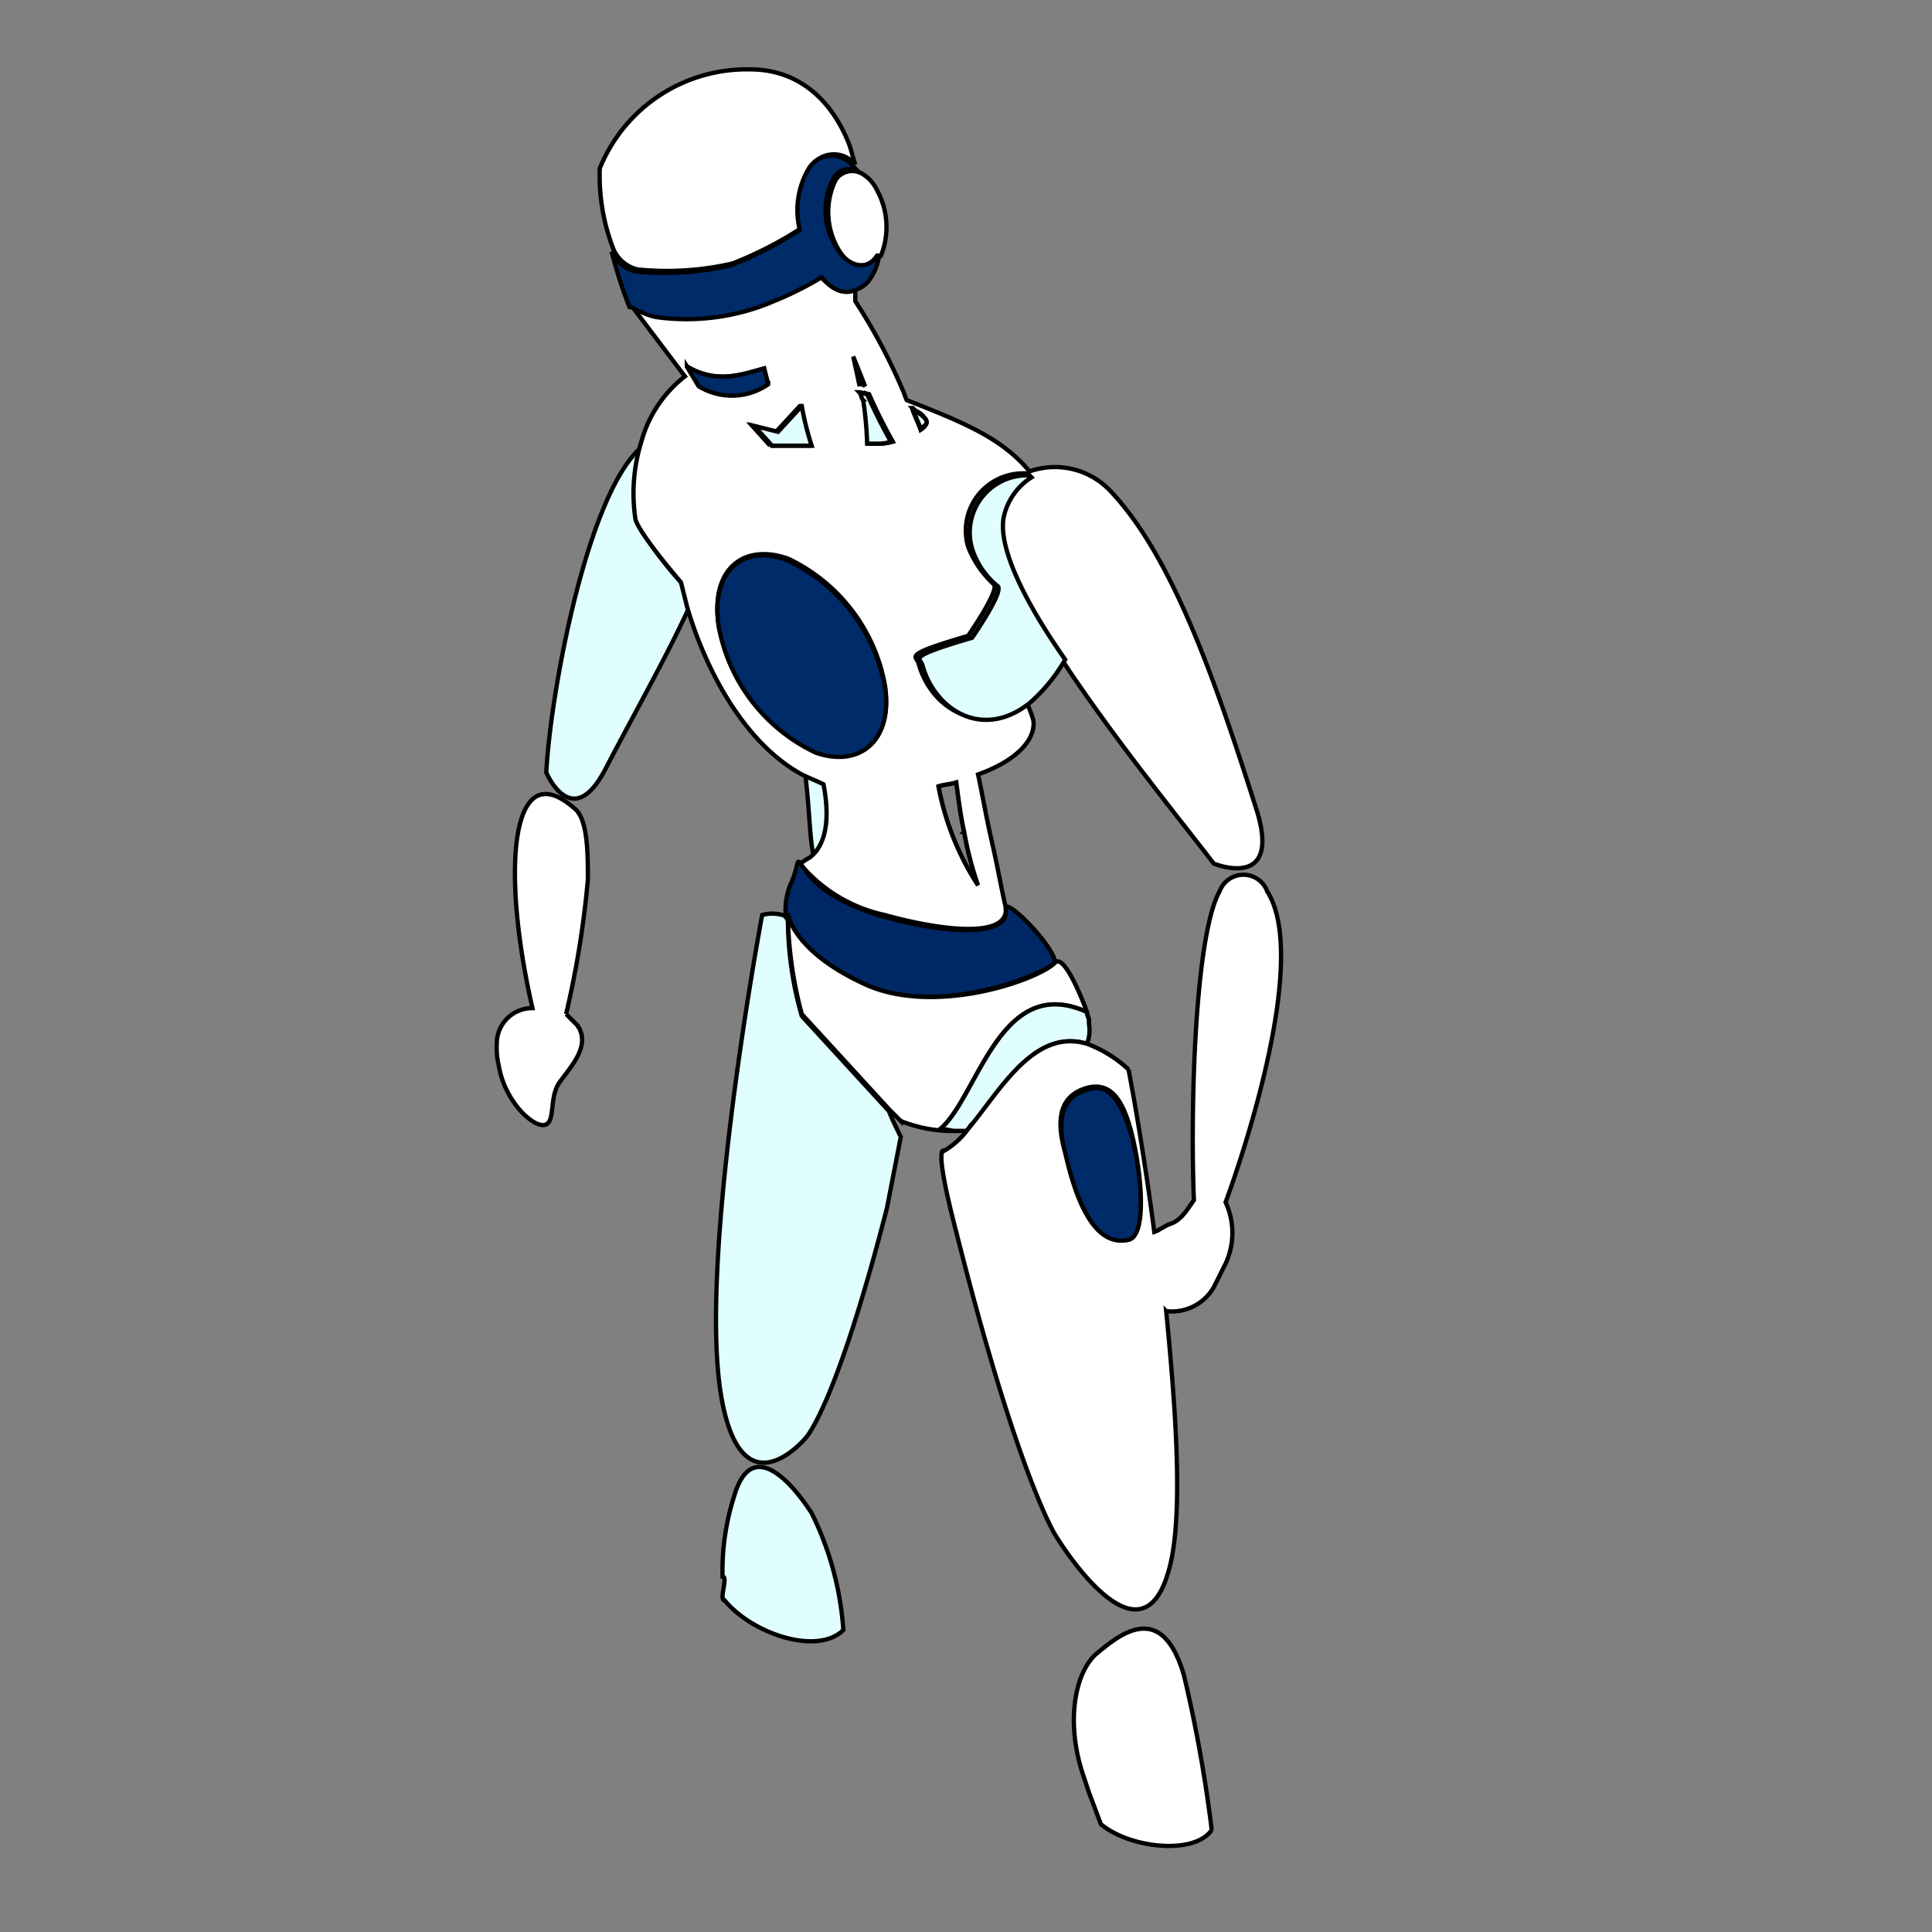 <svg width="450" height="450" xmlns="http://www.w3.org/2000/svg">

 <rect width="100%" height="100%" fill="#808080" stroke="none"/>

 <style>#jsana{animation: hja linear 10s;
    transform-box: fill-box;
    transform-origin: center;}
@keyframes hja{
			0% { transform: scale(0.1);
			visibility: hidden;
		}
		5% {
			transform: scale(0.1);
			visibility: hidden;
		}
		10% {
			transform: scale(1);
		}
		100% {
			transform: scale(1);
		}
}
#jisanb{animation: hjb linear 10s;
    transform-box: fill-box;
    transform-origin: center;}
@keyframes hjb{
			0% { transform: scale(0.1);
			visibility: hidden;
		}
		10% {
			transform: scale(0.1);
			visibility: hidden;
		}
		15% {
			transform: scale(1);
		}
		100% {
			transform: scale(1);
		}
}
#linea{animation: hjline linear 10s;}
@keyframes  hjline{
			0% {  
			visibility: hidden;
		}
		10% {
			opacity:0;
			visibility: hidden;
		}
		30% {
			opacity:1;
		}
		100% {
			transform: scale(1);
		}
}

#jisanc{animation: hjc linear 10s;
    transform-box: fill-box;
    transform-origin: center;}
@keyframes hjc{
			0% {  
			visibility: hidden;
			transform: translate(-282px, 0px);
		}
		12% {
		 
			visibility: hidden;
			transform: translate(-282px, 0px);
		}
		15% {
			transform: translate(0px, 0px);
		}
		100% {
				transform: translate(0px, 0px);
		}
}
#hasana{animation: hjd linear 10s;
    transform-box: fill-box;
    transform-origin: center;}
@keyframes hjd{
			0% {  
			visibility: hidden;
			transform: translate(-50px, -18px);
		}
		12% {
		 
			visibility: hidden;
			transform: translate(-50px, -18px);
		}
		15% {
			transform: translate(0px, 0px);
		}
		100% {
				transform: translate(0px, 0px);
		}
}
#jisand{animation: hje linear 10s;
    transform-box: fill-box;
    transform-origin: center;}
@keyframes hje{
			0% {  
			visibility: hidden;
			    transform: translate(-96px, -68px);
		}
		15% {
		 
			visibility: hidden;
			    transform: translate(-96px, -68px);
		}
		20% {
			transform: translate(0px, 0px);
		}
		100% {
				transform: translate(0px, 0px);
		}
}
#hasani-2{animation: hjf linear 10s;
    transform-box: fill-box;
    transform-origin: center;}
@keyframes hjf{
			0% {  
			visibility: hidden;
			          transform: translate(-28px, 15px);
		}
		15% {
		 
			visibility: hidden;
			           transform: translate(-28px, 15px);
		}
		20% {
			transform: translate(0px, 0px);
		}
		100% {
				transform: translate(0px, 0px);
		}
}
#jisanea{animation: hjg linear 10s;
    transform-box: fill-box;
    transform-origin: center;}
@keyframes hjg{
			0% {  
			visibility: hidden;
			         transform: translate(-28px, 15px);
		}
		20% {
		 
			visibility: hidden;
			          transform: translate(-28px, 15px);
		}
		25% {
			transform: translate(0px, 0px);
		}
		100% {
				transform: translate(0px, 0px);
		}
}
#hand4,#hand5{animation: hjh linear 2s infinite;
        
    transform-box: fill-box;
    transform-origin: 10% 90%;}
@keyframes hjh{
			0% { transform: rotate(-7deg);
			}
	 
		50% {
			transform: rotate(0deg);
		}
		100% {
				transform: rotate(-7deg);
		}
}
#jisaneabox{animation: hji linear 10s;
    transform-box: fill-box;
    transform-origin: center;}
@keyframes hji{
			0% {  
			visibility: hidden;
			       
		}
		25% {
		 opacity:0;
			visibility: hidden;
			       
		}30% {
		 opacity:1;
			 
			       
		}
	  
		100% {
				 
		}
}
#hasanb{animation: hjj linear 10s;
    transform-box: fill-box;
    transform-origin: center;}
@keyframes hjj{
			0% {  
			visibility: hidden;
			         transform: translate(-18px, 10px);
		}
		23% {
		 
			visibility: hidden;
			          transform: translate(-18px, 10px);
		}
		28% {
			transform: translate(0px, 0px);
		}
		100% {
				transform: translate(0px, 0px);
		}
}
#hasanh{animation: hjk linear 10s;
    transform-box: fill-box;
    transform-origin: center;}
@keyframes hjk{
			0% {  
			visibility: hidden;
			         transform: translate(-18px, 10px);
		}
		23% {
		 
			visibility: hidden; opacity:0;
			          transform: translate(-18px, 10px);
		}
		28% { opacity:1;
			transform: translate(0px, 0px);
		}
		100% {
				transform: translate(0px, 0px);
		}
}
#hasani{animation: hjl linear 10s;
    transform-box: fill-box;
    transform-origin: center;}
@keyframes hjl{
			0% {  
			visibility: hidden;
			         transform: scale(0.1);
		}
		23% {
		 
			visibility: hidden; opacity:0;
			         transform: scale(0.1);
		}
		28% { opacity:1;
			transform: scale(1);
		}
		100% {
				 
		}
}
#hasant{animation: hjm linear 10s;
    transform-box: fill-box;
    transform-origin: center;}
@keyframes hjm{
			0% {  
			visibility: hidden;
			         transform: scale(0.1);
		}
		30% {
		 
			visibility: hidden; opacity:0;
			         transform: scale(0.1);
		}
		35% { opacity:1;
			transform: scale(1);
		}
		100% {
				 
		}
}
#hasnf{animation: hjn linear 10s;
    transform-box: fill-box;
    transform-origin: center;}
@keyframes hjn{
			0% {  
			visibility: hidden;
			         transform: scale(0.1);
		}
		35% {
		 
			visibility: hidden; opacity:0;
			         transform: scale(0.1);
		}
		40% { opacity:1;
			transform: scale(1);
		}
		100% {
				 
		}
}
#hasnfa{animation: hjna linear 10s;
    transform-box: fill-box;
    transform-origin: center;}
@keyframes hjna{
			0% {  
			visibility: hidden;
			         transform: scale(0.1);
		}
		45% {
		 
			visibility: hidden; opacity:0;
			         transform: scale(0.1);
		}
		50% { opacity:1;
			transform: scale(1);
		}
		100% {
				 
		}
}
#hanifaa{animation: hjna linear 10s;
    transform-box: fill-box;
    transform-origin: center;}
@keyframes hjna{
			0% {  
			visibility: hidden;
			         transform: scale(0.1);
		}
		45% {
		 
			visibility: hidden; opacity:0;
			         transform: scale(0.1);
		}
		50% { opacity:1;
			transform: scale(1);
		}
		100% {
				 
		}
}
#hasang{animation: hjo linear 10s;
    transform-box: fill-box;
    transform-origin: center;}
@keyframes hjo{
			0% {  
			visibility: hidden;
			         transform: scale(0.1);
		}
		40% {
		 
			visibility: hidden; opacity:0;
			         transform: scale(0.1);
		}
		45% { opacity:1;
			transform: scale(1);
		}
		100% {
				 
		}
}
#hasanhaand{animation: hjp linear 2s infinite;
        
    transform-box: fill-box;
    transform-origin: left;}
@keyframes hjp{
			0% { transform: rotate(-7deg);
			}
	 
		50% {
			transform: rotate(0deg);
		}
		100% {
				transform: rotate(-7deg);
		}
}
#hand3 {animation: pp linear 2s infinite;
        
    transform-box: fill-box;
    transform-origin: 20% 10%;}

	@keyframes pp {
			0% { transform: rotateZ(7deg);
			}
	 
		50% {
			transform: rotateZ(0deg);
		}
		100% {
				transform: rotateZ(7deg);
		}
}
#hand1 {animation: h1 linear 1s infinite;
        
    transform-box: fill-box;
    transform-origin: 10% 90%;}

	@keyframes h1 {
			0% { transform: rotateZ(7deg);
			}
	 
		50% {
			transform: rotateZ(0deg);
		}
		100% {
				transform: rotateZ(7deg);
		}
}
#hand2 {animation: h2 linear 1s infinite;
        
    transform-box: fill-box;
    transform-origin: 10% 90%;}

	@keyframes h2 {
			0% { transform: rotateZ(7deg);
			}
	 
		50% {
			transform: rotateZ(0deg);
		}
		100% {
				transform: rotateZ(7deg);
		}
}

	#hasandahand{animation: hj linear 4s infinite;
        
    transform-box: fill-box;
    transform-origin: right;}
    @keyframes hj{
			0% { transform: rotate(-5deg);
			}
	 
		50% {
			transform: rotate(15deg);
		}
		100% {
				transform: rotate(-5deg);
		}
 #handxaa2{animation: hjq linear 2s infinite;
        
    transform-box: fill-box;
    transform-origin: bottom;}
    }

	#hasancloud{animation: hju linear 4s infinite;
        
    transform-box: fill-box;
    transform-origin: bottom;}
	@keyframes hju{
			0% {     transform: translate(0px, 0px);
			}
	 
		50% {
			    transform: translate(7px, -4px);
		}
		100% {
				    transform: translate(0px, 0px);
		}
}</style>
 <defs>
  <clipPath id="clip-path">
   <polygon points="597.6 174.8 597.1 174.8 630.5 191.5 630.5 193.5 630.5 194.7 630.5 196.7 596.2 213.9 589.8 213.9 555.5 196.7 555.5 194.7 555.5 193.5 555.5 191.5 588.9 174.8 588.4 174.8 548.8 193.3 548.8 197 589.2 217.2 596.8 217.2 637.2 197 637.2 193.3 597.7 174.9 597.6 174.8" fill="none" id="svg_1"/>
  </clipPath>
  <clipPath id="clip-path-2">
   <path d="m536.2,203.9z" fill="none" id="svg_2"/>
  </clipPath>
  <clipPath id="clip-path-3">
   <polygon points="646.9 201.3 646.6 200.5 646.6 201.5 646.9 201.3" fill="none" id="svg_3"/>
  </clipPath>
  <clipPath id="clip-path-4">
   <polygon points="429.8 307.8 482.1 333.9 488 331 435.7 304.9 429.8 307.8" fill="none" id="svg_4"/>
  </clipPath>
  <clipPath id="clip-path-5">
   <polygon points="467.7 331.9 467.7 331.9 462.2 334.6 472.2 339.6 478.2 336.7 467.7 331.5 467.7 331.9" fill="none" id="svg_5"/>
  </clipPath>
  <clipPath id="clip-path-6">
   <polygon points="409.5 319.3 461.8 345.3 467.7 342.4 415.4 316.3 409.5 319.3" fill="none" id="svg_6"/>
  </clipPath>
 </defs>
 <g>
  <title>Layer 1</title>
  <g id="svg_7" stroke="null">
   <g id="svg_3999" stroke="null">
    <path d="m200.125,89.507c0.461,0 0.923,0.461 1.384,0.461l-2.768,-6.919c0.461,1.845 0.923,4.152 1.384,6.458l-0,0z" fill="none" id="svg_4000" stroke="null"/>
    <path d="m227.802,206.211a81.324,81.324 0 0 1 -3.229,-12.455c-0.923,-4.152 -1.384,-8.303 -1.845,-11.532c-1.384,0.461 -2.768,0.461 -4.152,0.923a63.795,63.795 0 0 0 9.226,23.064z" fill="none" id="svg_4001" stroke="null"/>
    <path d="m148.462,121.797a40.316,40.316 0 0 1 1.384,-17.99c-12.916,10.148 -21.68,57.66 -22.603,76.112c0,0 5.997,14.3 13.838,-0.923c6.458,-12.455 13.838,-25.371 19.374,-37.364l-1.384,-5.535a79.11,79.11 0 0 1 -10.609,-14.3l0,-0z" fill="#e1feff" id="svg_4002" stroke="null"/>
    <path d="m192.745,182.686a17.067,17.067 0 0 1 -5.074,-2.306l0,0.923c0.923,7.842 0.923,14.3 1.845,17.99c4.152,-2.306 4.613,-8.764 3.229,-16.606l0,0l0,0z" fill="#e1feff" id="svg_4003" stroke="null"/>
    <path d="m183.519,213.592a8.764,8.764 0 0 0 -5.997,-0.461s-14.761,78.418 -9.687,111.169c4.613,29.061 19.835,10.609 19.835,10.609s6.919,-6.919 18.913,-53.509l3.229,-16.606c-0.923,-1.845 -1.845,-3.69 -2.768,-5.997l-20.296,-22.142a82.154,82.154 0 0 1 -3.229,-23.064l-0,0l0,0z" fill="#e1feff" id="svg_4004" stroke="null"/>
    <path d="m206.122,213.131c11.532,3.229 29.061,5.997 28.138,-1.845l0,0c-0.923,-3.69 -1.845,-9.226 -3.229,-15.222s-2.306,-11.532 -3.229,-15.684c7.842,-2.768 13.377,-7.381 12.916,-12.455a19.282,19.282 0 0 0 -1.845,-4.613c-11.071,8.764 -22.142,1.384 -24.909,-8.764c-0.461,-1.845 -4.152,-1.845 11.532,-6.458c0,0 7.381,-10.609 5.997,-11.993a23.064,23.064 0 0 1 -5.997,-8.764a13.331,13.331 0 0 1 13.377,-17.067l0.461,0.461a15.914,15.914 0 0 0 -6.458,9.226c-1.384,6.919 5.074,19.374 13.838,32.751c11.993,18.451 28.599,38.748 35.98,48.435c0,0 15.684,6.458 10.148,-11.993c-9.687,-30.445 -19.835,-59.967 -34.596,-75.189a17.759,17.759 0 0 0 -18.451,-4.152c-6.458,-7.842 -15.684,-11.532 -28.599,-16.606c-0.461,-0.923 -0.461,-1.384 -0.923,-2.306a133.449,133.449 0 0 0 -11.071,-20.758l0,-3.229a7.888,7.888 0 0 1 -8.303,-2.768a119.933,119.933 0 0 1 -11.071,5.535a43.591,43.591 0 0 1 -27.677,3.69a10.886,10.886 0 0 1 -5.535,-2.768l12.916,17.067a28.876,28.876 0 0 0 -10.148,15.222a40.316,40.316 0 0 0 -1.384,17.99s0,2.306 10.609,14.761l1.384,5.535c3.69,12.916 12.455,31.367 26.754,39.209c1.845,0.923 3.229,1.384 5.074,2.306c1.384,7.381 0.923,13.838 -3.229,17.067c-0.923,0.461 -1.384,0.923 -2.306,1.384a35.288,35.288 0 0 0 19.835,11.993l0,-0zm18.451,-19.374a81.324,81.324 0 0 0 3.229,12.455a63.795,63.795 0 0 1 -9.226,-23.064c1.384,-0.461 2.768,-0.461 4.152,-0.923c0.461,3.229 0.923,7.381 1.845,11.532zm-22.142,-101.943a123.531,123.531 0 0 0 5.535,11.071a12.916,12.916 0 0 1 -2.768,0.461l-2.768,0a83.031,83.031 0 0 0 -0.923,-10.148a2.768,2.768 0 0 0 -0.461,-1.845a4.613,4.613 0 0 0 1.384,0.461l-0,0l0,-0zm-23.064,11.993l-4.152,-4.613l5.535,1.384l5.535,-5.997a53.97,53.97 0 0 0 2.306,9.226l-9.226,0l0,-0zm35.98,-6.458c0.923,0.923 0.461,1.845 -0.923,2.768c-0.461,-1.384 -1.384,-3.229 -1.845,-4.613a4.244,4.244 0 0 1 2.768,1.845zm-15.222,-7.842c-0.461,-2.306 -0.923,-4.152 -1.384,-6.458l2.768,6.919a1.707,1.707 0 0 0 -1.384,-0.461l0,-0zm-40.132,-4.152c6.919,4.152 12.916,1.845 17.99,0.461l0.923,3.69a16.883,16.883 0 0 1 -16.145,0.461l-2.768,-4.613l0,-0zm29.983,89.489a40.593,40.593 0 0 1 -22.603,-29.522c-1.845,-12.455 5.535,-18.913 16.145,-15.222a40.593,40.593 0 0 1 22.603,29.522c1.845,12.455 -5.535,19.374 -16.145,15.222z" fill="#fff" id="svg_4005" stroke="null"/>
    <path d="m201.509,229.275c16.145,7.381 40.132,-1.384 44.283,-5.074c-0.461,-4.152 -11.993,-15.684 -11.532,-12.455l0,0c0.923,7.381 -16.606,5.074 -28.138,1.845c-14.761,-4.152 -17.99,-10.148 -19.374,-11.993s-0.461,-0.923 -2.306,3.69a15.499,15.499 0 0 0 -1.384,8.303c0.461,0 2.306,8.303 18.451,15.684z" fill="#002866" id="svg_4006" stroke="null"/>
    <path d="m253.173,235.733c-1.845,-5.074 -5.535,-13.377 -7.381,-11.532c-4.152,4.152 -28.138,12.455 -44.283,5.074s-17.99,-15.684 -17.99,-16.606l0,0l0,0.923a94.194,94.194 0 0 0 3.229,22.603l20.296,22.142l2.768,2.768a31.921,31.921 0 0 0 12.916,2.306a10.148,10.148 0 0 1 -3.69,-0.461c8.764,-7.381 13.838,-36.441 34.135,-27.216l0,0l0,0z" fill="#fff" id="svg_4007" stroke="null"/>
    <path d="m253.634,237.578l0,0z" fill="#fff" id="svg_4008" stroke="null"/>
    <path d="m253.634,238.04l0,0z" fill="#fff" id="svg_4009" stroke="null"/>
    <path d="m253.173,235.733c0,0.461 0.461,1.384 0.461,1.845a3.506,3.506 0 0 1 -0.461,-1.845z" fill="#fff" id="svg_4010" stroke="null"/>
    <path d="m253.173,243.114a8.303,8.303 0 0 0 0.461,-4.613l0,-0.461l0,0l0,-0.461l0,0c0,-0.461 -0.461,-0.923 -0.461,-1.845l0,0c-20.296,-9.226 -25.371,19.835 -34.135,27.216c1.384,0 2.306,0.461 3.69,0.461l3.229,0c6.919,-9.226 14.761,-23.987 27.216,-20.296l0,-0l0,0z" fill="#e1feff" id="svg_4011" stroke="null"/>
    <path d="m263.782,265.255c-2.768,-9.687 -5.997,-12.916 -10.148,-11.532c-5.535,1.384 -7.842,5.535 -5.535,15.222s6.919,22.142 14.761,20.296c4.152,-1.384 3.229,-14.3 0.923,-23.987z" fill="#002b69" id="svg_4012" stroke="null"/>
    <path d="m255.94,384.727c-5.535,4.152 -7.842,16.145 -3.69,28.599l1.384,4.152l2.768,7.381c6.458,5.535 21.68,7.381 25.832,1.384a326.726,326.726 0 0 0 -6.458,-35.98c-5.074,-17.529 -14.761,-9.687 -19.835,-5.535l0,-0l0,-0z" fill="#fff" id="svg_4013" stroke="null"/>
    <path d="m171.064,348.286a56.968,56.968 0 0 0 -2.768,18.913c1.384,0 -0.923,5.535 0.461,5.535c6.458,7.842 21.68,12.916 27.677,6.919a72.652,72.652 0 0 0 -7.381,-27.216c-5.997,-9.226 -14.3,-16.606 -17.99,-4.152l0,-0z" fill="#e1feff" id="svg_4014" stroke="null"/>
    <path d="m201.048,93.197a83.031,83.031 0 0 1 0.923,10.148l2.768,0a9.871,9.871 0 0 0 2.768,-0.461a123.531,123.531 0 0 1 -5.535,-11.071c-0.461,0 -1.384,-0.461 -1.845,-0.461c0.461,0.461 0.461,1.384 0.923,1.845l0,0l0,0z" fill="#e1feff" id="svg_4015" stroke="null"/>
    <path d="m215.347,97.349c-0.923,-0.923 -1.845,-1.384 -2.768,-2.306a47.835,47.835 0 0 0 1.845,4.613c1.384,-0.461 1.845,-1.384 0.923,-2.306l0,0z" fill="#e1feff" id="svg_4016" stroke="null"/>
    <path d="m186.748,94.581l-5.535,5.997l-5.535,-1.384l4.152,4.613l9.226,0a67.439,67.439 0 0 1 -2.306,-9.226l0,0z" fill="#e1feff" id="svg_4017" stroke="null"/>
    <path d="m206.122,160.083a40.593,40.593 0 0 0 -22.603,-29.522c-10.609,-4.152 -17.99,2.768 -16.145,15.222a40.593,40.593 0 0 0 22.603,29.522c10.609,3.69 17.99,-3.229 16.145,-15.222z" fill="#002b69" id="svg_4018" stroke="null"/>
    <path d="m233.799,120.413a14.53,14.53 0 0 1 6.458,-9.226l-0.461,-0.461a13.331,13.331 0 0 0 -13.377,17.067a18.451,18.451 0 0 0 5.997,8.764c1.384,1.384 -5.997,11.993 -5.997,11.993c-15.684,4.613 -11.993,4.613 -11.532,6.458c2.768,10.148 13.838,17.529 24.909,8.764a39.117,39.117 0 0 0 8.303,-10.148c-9.687,-13.838 -15.684,-26.293 -14.3,-33.212l0,0l0,0z" fill="#e1feff" id="svg_4019" stroke="null"/>
    <path d="m295.149,207.595a5.904,5.904 0 0 0 -11.071,0c-5.535,9.687 -6.919,48.435 -5.997,71.96c-1.384,1.845 -2.768,4.613 -5.535,5.535c-1.384,0.461 -2.306,1.384 -3.69,1.845c-2.768,-21.219 -5.997,-37.825 -5.997,-37.825a29.107,29.107 0 0 0 -9.687,-5.997c-12.455,-3.69 -20.296,11.071 -27.677,19.835a18.451,18.451 0 0 1 -5.535,5.074s-2.768,-2.306 2.768,18.913c14.3,56.738 23.064,70.576 23.064,70.576s19.374,32.29 26.293,8.764c3.69,-11.993 1.845,-37.364 -0.461,-60.889a11.255,11.255 0 0 0 11.071,-5.535l2.768,-5.535a16.975,16.975 0 0 0 0,-14.3c4.613,-12.455 19.374,-57.199 9.687,-72.421l0,-0l0,0zm-47.051,60.889c-2.768,-9.687 0,-13.838 5.535,-15.222c4.613,-0.923 7.842,1.845 10.148,11.532s3.229,23.064 -0.923,23.987c-8.303,1.845 -12.455,-10.148 -14.761,-20.296z" fill="#fff" id="svg_4020" stroke="null"/>
    <path d="m148.462,62.753a67.808,67.808 0 0 0 22.142,-1.384a88.658,88.658 0 0 0 16.145,-8.303a22.695,22.695 0 0 1 1.845,-13.838a6.458,6.458 0 0 1 10.609,-0.923c-0.461,-1.384 -0.923,-3.229 -1.384,-4.613c-4.152,-10.609 -11.993,-17.529 -23.064,-17.529a36.903,36.903 0 0 0 -35.057,23.064a47.143,47.143 0 0 0 3.229,18.913a8.211,8.211 0 0 0 5.535,4.613l0,-0l0,-0z" fill="#fff" id="svg_4021" stroke="null"/>
    <path d="m178.906,89.507l-0.923,-3.69c-5.074,1.384 -11.071,3.69 -17.99,-0.461l2.768,4.613a14.715,14.715 0 0 0 16.145,-0.461l0,0z" fill="#002b69" id="svg_4022" stroke="null"/>
    <path d="m194.59,41.995a17.16,17.16 0 0 0 0.461,15.684c2.768,5.074 6.919,5.997 9.687,2.306l0.461,-0.461a17.852,17.852 0 0 0 -0.923,-15.222a8.764,8.764 0 0 0 -3.229,-3.69a4.613,4.613 0 0 0 -6.458,1.384l-0,0z" fill="#fff" id="svg_4023" stroke="null"/>
    <path d="m152.613,73.823a51.479,51.479 0 0 0 27.677,-3.69a79.341,79.341 0 0 0 11.071,-5.535q4.152,4.843 8.303,2.768a6.181,6.181 0 0 0 3.229,-2.768a11.301,11.301 0 0 0 1.845,-5.535a0.461,0.461 0 0 1 -0.461,0.461c-2.306,3.69 -6.919,2.768 -9.687,-2.306a15.914,15.914 0 0 1 -0.461,-15.684a4.105,4.105 0 0 1 5.997,-1.384l-1.384,-1.384a6.273,6.273 0 0 0 -10.609,0.923a19.005,19.005 0 0 0 -1.845,13.838a88.658,88.658 0 0 1 -16.145,8.303a67.808,67.808 0 0 1 -22.142,1.384a8.211,8.211 0 0 1 -5.535,-4.613l0,0a105.818,105.818 0 0 0 4.152,12.916l0,0c0.923,0 2.306,1.384 5.997,2.306l-0,0l-0,0z" fill="#002b69" id="svg_4024" stroke="null"/>
   </g>
   <g id="hand3" stroke="null">
    <path d="m133.701,188.221c-14.761,-12.916 -17.067,14.3 -9.687,46.589a8.257,8.257 0 0 0 -8.303,8.303a17.298,17.298 0 0 0 0.461,5.074c1.384,8.303 7.842,14.3 10.609,13.838s0.923,-6.458 3.69,-10.148s6.458,-7.842 4.613,-11.993c0,-0.461 -0.461,-0.461 -0.461,-0.923l-2.768,-2.768a221.646,221.646 0 0 0 5.074,-31.367c0,-5.997 0,-14.3 -3.229,-16.606l0,-0l-0,0z" fill="#fff" id="svg_4053" stroke="null"/>
   </g>
  </g>
 </g>
</svg>
